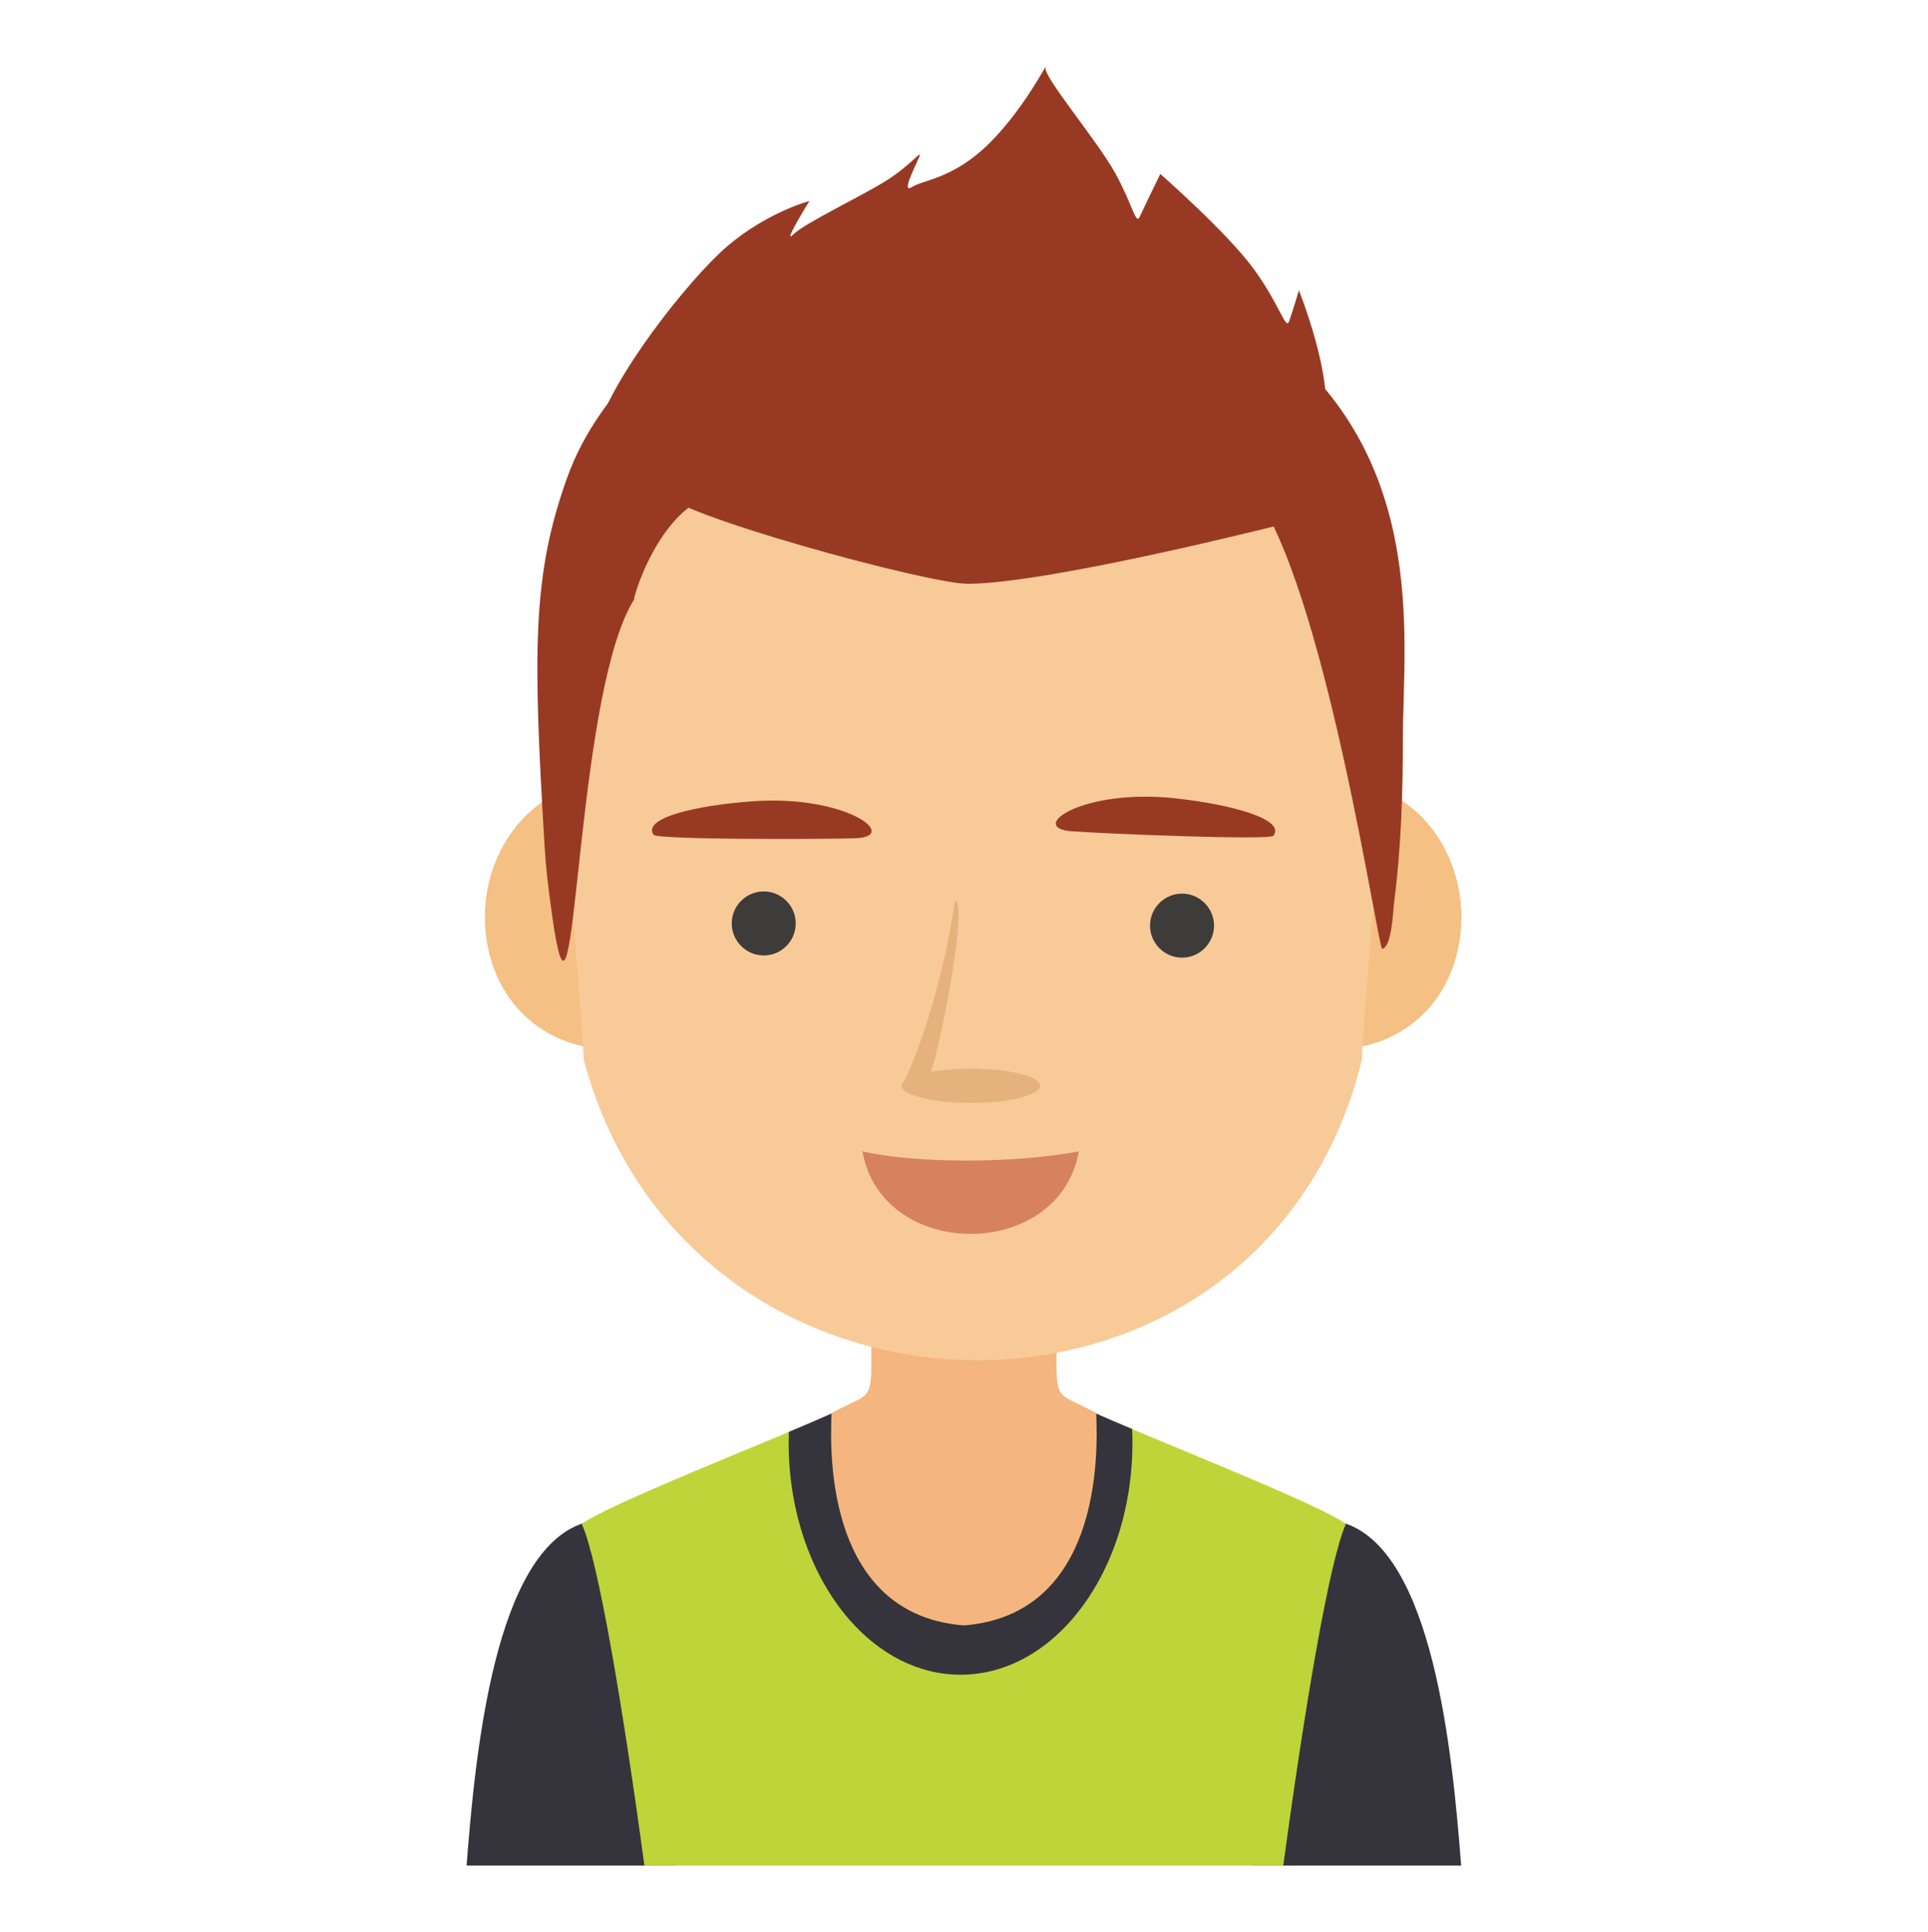 <?xml version="1.0" encoding="utf-8"?>
<!-- Generator: Adobe Illustrator 16.0.3, SVG Export Plug-In . SVG Version: 6.00 Build 0)  -->
<!DOCTYPE svg PUBLIC "-//W3C//DTD SVG 1.1//EN" "http://www.w3.org/Graphics/SVG/1.1/DTD/svg11.dtd">
<svg version="1.1" id="Layer_1" xmlns="http://www.w3.org/2000/svg" xmlns:xlink="http://www.w3.org/1999/xlink" x="0px" y="0px"
	 width="100.8px" height="101px" viewBox="0 0 100.8 101" enable-background="new 0 0 100.8 101" xml:space="preserve">
<g>
	<path fill="#35343D" d="M41.254,84.833c-0.46-0.347-10.773-5.201-10.773-5.201c-4.591,1.516-5.621,11.822-6.087,17.896h10.968
		L41.254,84.833z"/>
	<path fill="#35343D" d="M59.531,84.833c0.463-0.347,10.774-5.201,10.774-5.201c4.591,1.516,5.621,11.822,6.088,17.896H65.425
		L59.531,84.833z"/>
	<path fill="#F4B67E" d="M50.394,68.332h-4.841v3.057c0.003,1.898-0.313,1.504-2.088,2.491c0,0-1.712,1.402-2.232,1.569
		c2.151,6.925,4.394,13.431,8.599,19.678h1.249h1.248c4.204-6.247,5.074-12.753,7.228-19.678c-0.521-0.167-2.232-1.569-2.232-1.569
		c-1.771-0.987-2.09-0.593-2.088-2.491v-3.057H50.394z"/>
	<path fill="#BED539" d="M50.393,84.976c-7.993-0.631-6.839-11.021-6.931-11.07c-2.579,1.176-11.988,4.861-13.042,5.773
		c0.854,1.871,2.15,9.57,3.271,17.849h16.7h16.701c1.12-8.276,2.417-15.978,3.271-17.849c-1.055-0.912-10.463-4.6-13.043-5.773
		C57.233,73.955,58.387,84.345,50.393,84.976z"/>
	<path fill="#F5C084" d="M63.345,46.777c-0.692,3.938,1.643,7.216,5.217,7.922c3.574,0.705,7.03-1.428,7.723-5.366
		c0.691-3.938-1.643-7.702-5.217-8.408C67.495,40.218,64.038,42.837,63.345,46.777z"/>
	<path fill="#F5C084" d="M38.41,46.777c0.692,3.938-1.642,7.216-5.216,7.922c-3.574,0.705-7.03-1.428-7.722-5.366
		c-0.693-3.938,1.641-7.702,5.215-8.408C34.262,40.22,37.719,42.837,38.41,46.777z"/>
	<path fill="#F8CA97" d="M68.712,23.331c-3.49-4.74-8.934-7.853-14.708-8.082c-0.001,0-0.114-0.005-0.3-0.013l0.007-0.227
		c0,0-1.4,0.057-2.849,0.113c-1.445-0.059-2.847-0.113-2.847-0.113l0.006,0.227c-0.187,0.008-0.299,0.013-0.299,0.013
		c-5.778,0.229-11.218,3.342-14.708,8.082c-3.492,4.745-3.956,10.721-3.682,16.442c0.208,4.324,0.975,11.306,1.188,15.632
		c5.553,20.771,35.503,21.11,40.68,0c0.215-4.326,0.979-11.308,1.188-15.632C72.667,34.049,72.204,28.075,68.712,23.331z"/>
	<path fill="#983A23" d="M33.181,31.293c-0.276,0.599,1.31-5.401,4.79-5.505c3.642-0.107,26.279,1.27,27.438-0.247
		c3.836,4.854,6.638,24.106,6.854,24.063c0.51-0.101,0.569-1.986,0.62-2.392c0.366-2.839,0.465-5.751,0.463-8.608
		c-0.006-5.276,1.527-15.438-8.021-21.771c-5.871-3.896-18.013-4.282-24.77-2.077c-4.707,1.536-9.22,5.537-10.897,10.198
		c-1.841,5.118-1.795,9.118-1.188,19.255c0.064,1.1,0.193,2.201,0.348,3.291c0.102,0.727,0.194,1.468,0.371,2.18
		C30.146,53.543,30.237,35.855,33.181,31.293z"/>
	<path fill="#3E3C3B" d="M39.93,49.95c0.921,0,1.672-0.752,1.672-1.675c0-0.922-0.751-1.672-1.672-1.672
		c-0.922,0-1.673,0.75-1.673,1.672C38.258,49.198,39.009,49.95,39.93,49.95z"/>
	<path fill="#3E3C3B" d="M61.799,50.064c0.921,0,1.673-0.752,1.673-1.674c0-0.92-0.752-1.673-1.673-1.673s-1.673,0.753-1.673,1.673
		C60.126,49.312,60.878,50.064,61.799,50.064z"/>
	<path fill="#983A23" d="M34.172,43.642c-0.611-0.881,2.244-1.543,5.179-1.752c4.918-0.349,7.736,1.85,5.366,1.932
		C42.945,43.881,34.351,43.9,34.172,43.642z"/>
	<path fill="#983A23" d="M66.579,43.689c0.646-0.856-2.183-1.629-5.104-1.951c-4.899-0.541-7.803,1.545-5.438,1.72
		C57.804,43.586,66.391,43.941,66.579,43.689z"/>
	<path fill="#D6825C" d="M56.402,60.194c-1.021,5.749-10.288,5.749-11.31,0C47.855,60.83,53.023,60.834,56.402,60.194z"/>
	<path fill="#E5B27E" d="M47.142,56.813c-0.021-0.006-0.022-0.021-0.006-0.051c0-0.084,0.047-0.166,0.136-0.243
		c0.688-1.322,2.04-5.185,2.659-9.429c0.679,0.042-0.673,7.227-1.255,8.941c0.588-0.104,1.306-0.163,2.08-0.163
		c2.001,0,3.622,0.4,3.622,0.896s-1.621,0.896-3.622,0.896C48.826,57.656,47.247,57.283,47.142,56.813z"/>
	<path fill="#983A23" d="M32.978,28.292c-0.386-2.271-2.272-2.399-1.929-5.058c0.343-2.658,4.328-7.844,6.515-9.943
		s4.756-2.786,4.756-2.786s-1.457,2.356-0.855,1.759c0.6-0.601,3.6-2.017,4.886-2.83s1.886-1.672,1.714-1.242
		c-0.172,0.429-0.985,1.971-0.386,1.586c0.6-0.387,2.187-0.43,4.071-2.314s3.085-4.371,2.914-3.941
		c-0.172,0.428,2.699,3.813,3.643,5.527c0.942,1.715,1.071,2.742,1.286,2.271c0.214-0.473,1.071-2.229,1.071-2.229
		s3.515,3.085,4.886,4.972c1.371,1.886,1.672,3.215,1.843,2.742c0.171-0.472,0.516-1.629,0.516-1.629s1.843,4.586,1.327,6.9
		c-0.514,2.313-1.596,5.183-1.596,5.183s-12.547,3.218-17.004,3.261c-2.11,0.021-15.637-3.707-15.899-4.758L32.978,28.292z"/>
	<path fill="#D99E68" d="M50.394,84.976c-7.994-0.632-6.839-11.021-6.932-11.07c-0.021,0.01-0.043,0.021-0.064,0.028
		c-0.511,0.23-1.264,0.553-2.155,0.926c-0.006,0.188-0.009,0.376-0.009,0.564c0,0.008,0,0.018,0,0.024
		c0.006,3.698,1.238,7.009,3.177,9.229c1.566,1.793,3.595,2.874,5.811,2.874c3.099,0,5.832-2.118,7.447-5.341
		c0.792-1.577,1.313-3.422,1.479-5.411c0.037-0.451,0.058-0.91,0.058-1.376c0-0.052,0-0.102,0-0.151
		c-0.002-0.188-0.008-0.376-0.016-0.563c-0.735-0.309-1.356-0.574-1.801-0.774c-0.021-0.01-0.044-0.021-0.064-0.028
		C57.233,73.956,58.387,84.344,50.394,84.976z"/>
	<path fill="#35343D" d="M50.394,84.976c-7.994-0.632-6.839-11.021-6.932-11.07c-0.021,0.01-0.043,0.021-0.064,0.028
		c-0.511,0.23-1.264,0.553-2.155,0.926c-0.006,0.188-0.009,0.376-0.009,0.564c0,0.008,0,0.018,0,0.024
		c0.006,3.698,1.238,7.009,3.177,9.229c1.566,1.793,3.595,2.874,5.811,2.874c3.099,0,5.832-2.118,7.447-5.341
		c0.792-1.577,1.313-3.422,1.479-5.411c0.037-0.451,0.058-0.91,0.058-1.376c0-0.052,0-0.102,0-0.151l-0.016-0.563
		c-0.735-0.309-1.356-0.574-1.801-0.774c-0.021-0.01-0.044-0.021-0.064-0.028C57.233,73.956,58.387,84.344,50.394,84.976z"/>
</g>
</svg>

